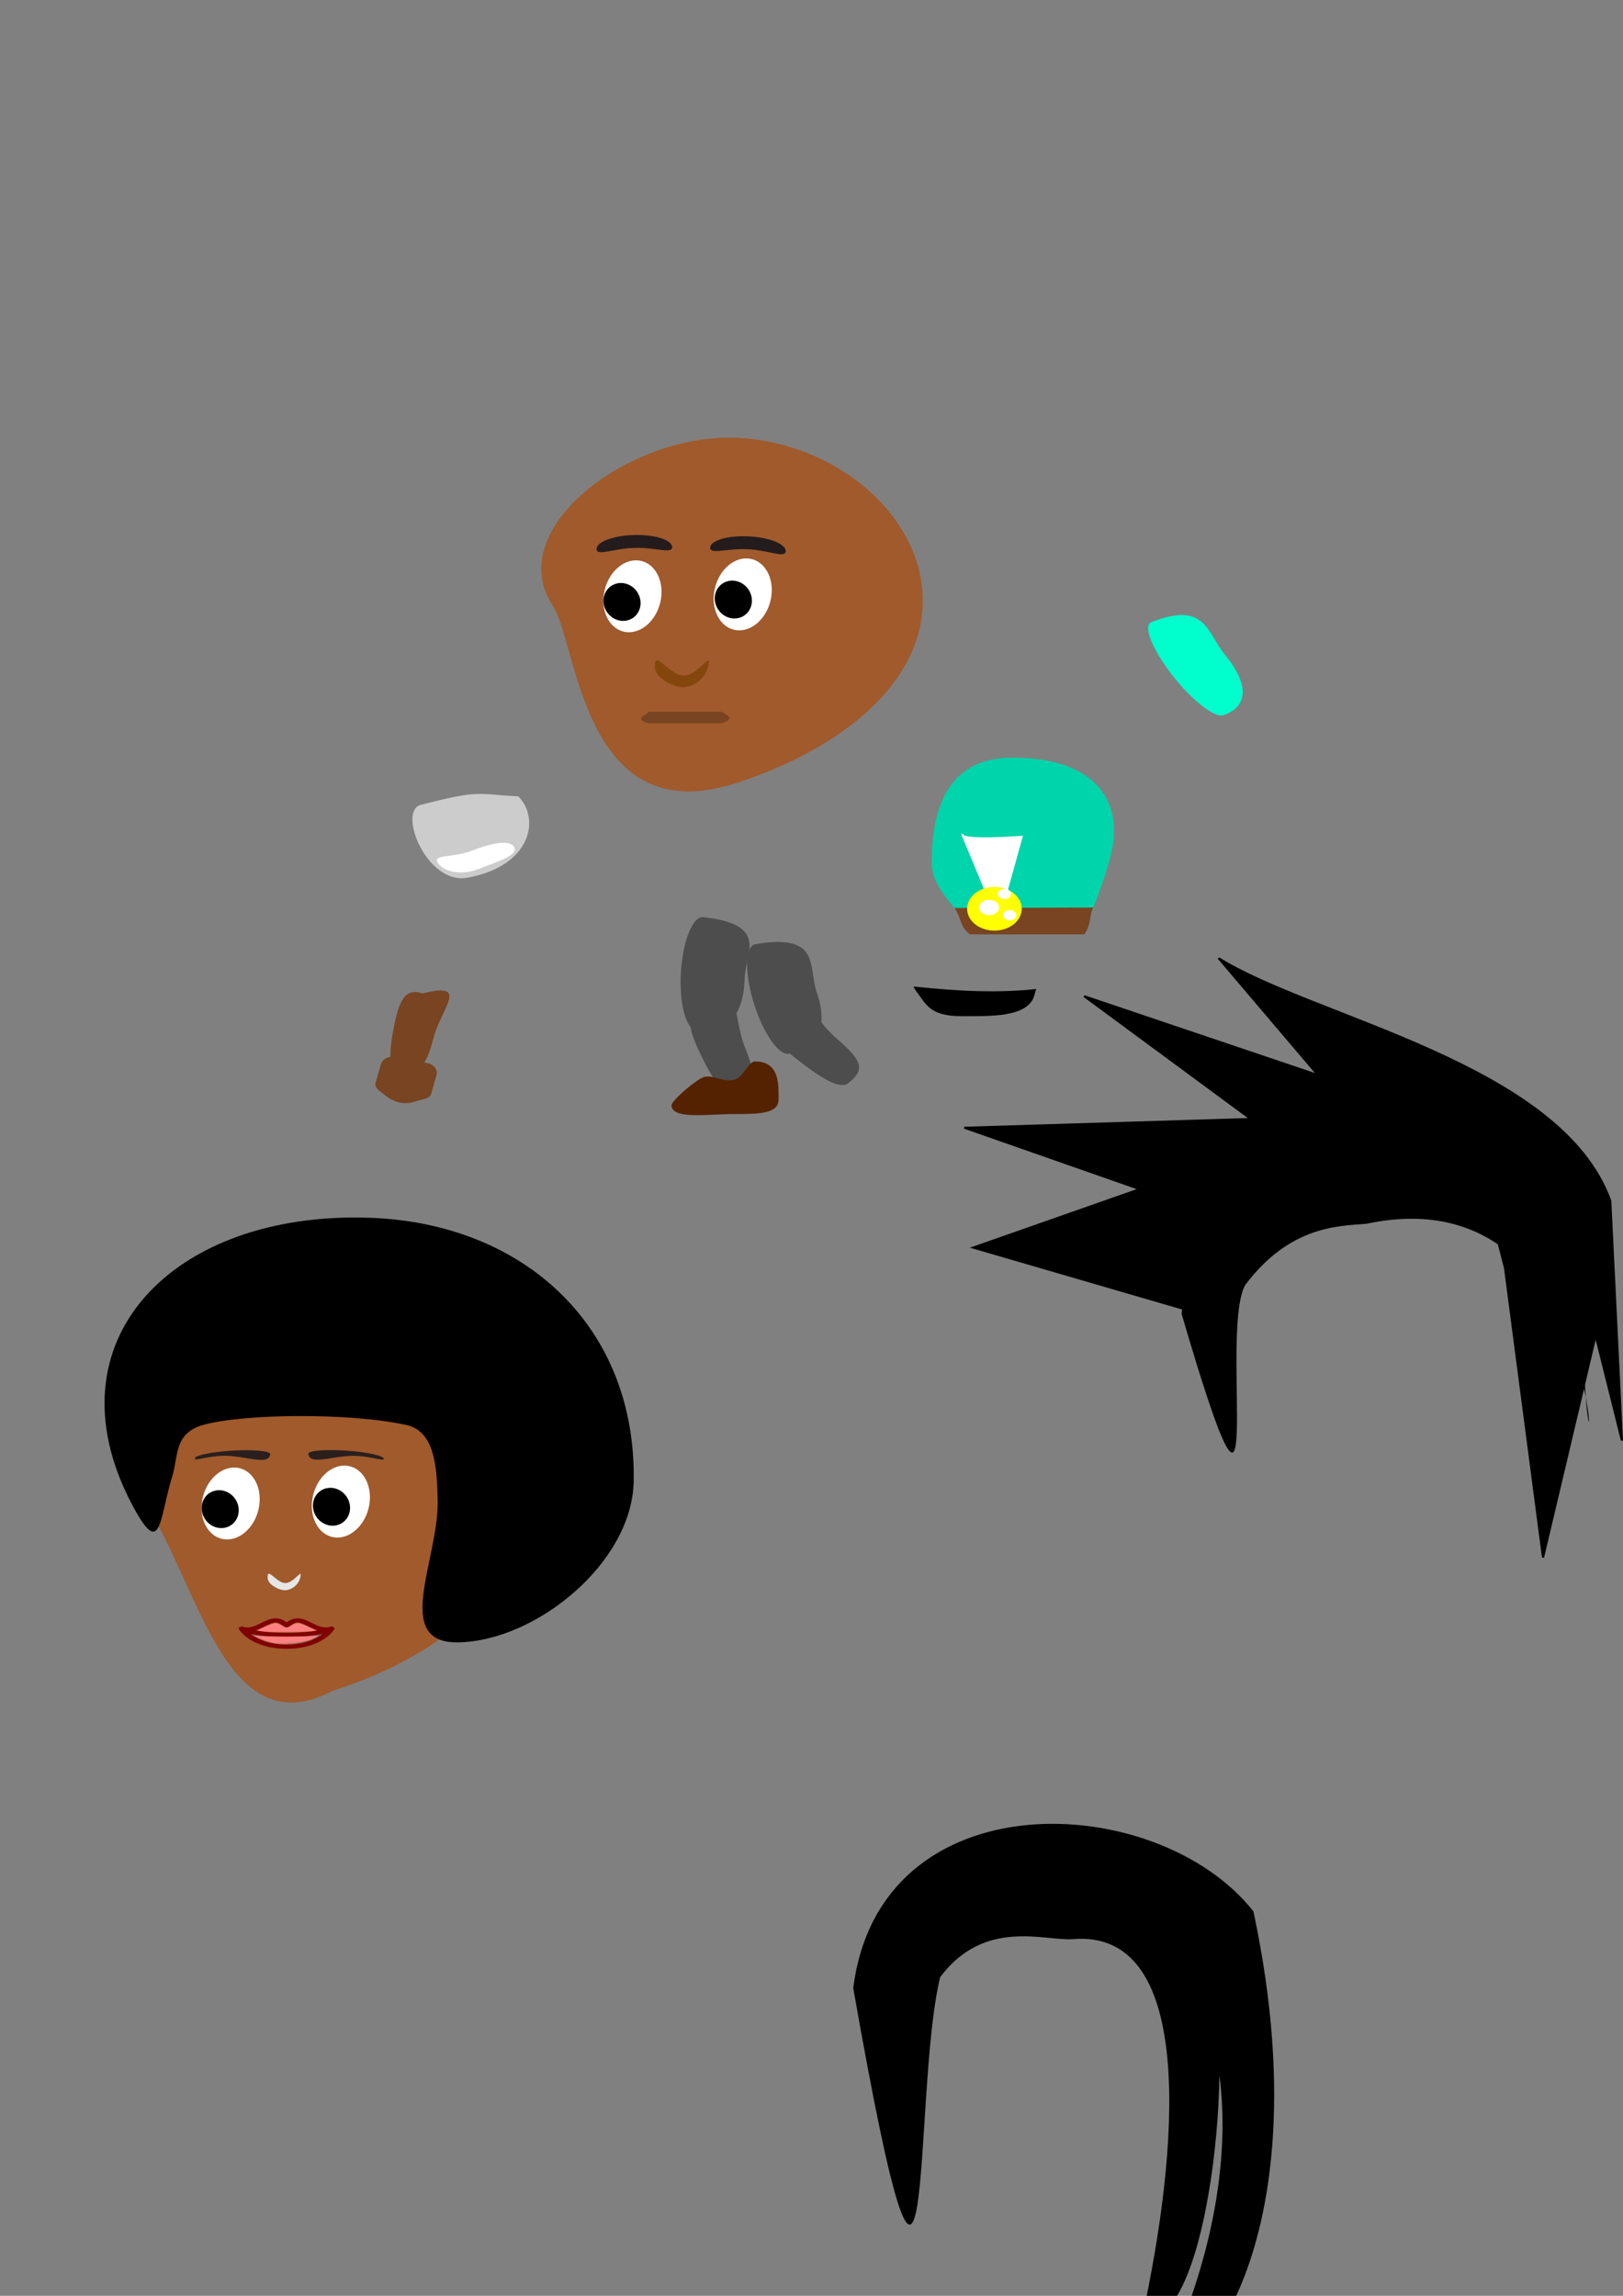 <?xml version="1.0" encoding="UTF-8" standalone="no"?>
<!-- Created with Inkscape (http://www.inkscape.org/) -->

<svg
   xmlns:dc="http://purl.org/dc/elements/1.1/"
   xmlns:cc="http://creativecommons.org/ns#"
   xmlns:rdf="http://www.w3.org/1999/02/22-rdf-syntax-ns#"
   xmlns:svg="http://www.w3.org/2000/svg"
   xmlns="http://www.w3.org/2000/svg"
   xmlns:sodipodi="http://sodipodi.sourceforge.net/DTD/sodipodi-0.dtd"
   xmlns:inkscape="http://www.inkscape.org/namespaces/inkscape"
   width="210mm"
   height="297mm"
   viewBox="0 0 210 297"
   version="1.1"
   id="svg8"
   inkscape:version="0.92.2 (5c3e80d, 2017-08-06)"
   sodipodi:docname="SHOPDUDE.svg">
  <rect x="0" y="0" width="210" height="297" fill="#808080" stroke="none"/>
  <defs
     id="defs2" />
  <sodipodi:namedview
     id="base"
     pagecolor="#ffffff"
     bordercolor="#666666"
     borderopacity="1.0"
     inkscape:pageopacity="0.0"
     inkscape:pageshadow="2"
     inkscape:zoom="0.7"
     inkscape:cx="414.78697"
     inkscape:cy="867.64285"
     inkscape:document-units="mm"
     inkscape:current-layer="g457"
     showgrid="false"
     inkscape:window-width="1280"
     inkscape:window-height="657"
     inkscape:window-x="-8"
     inkscape:window-y="-8"
     inkscape:window-maximized="1"
     inkscape:snap-global="false"
     inkscape:object-paths="true"
     showguides="false"
     inkscape:snap-intersection-paths="true"
     inkscape:snap-bbox="false"
     inkscape:snap-smooth-nodes="true" />
  <g
     inkscape:label="Layer 1"
     inkscape:groupmode="layer"
     id="layer1">
    <path
       style="fill:#4d4d4d;fill-opacity:1;stroke:none;stroke-width:0.314"
       d="m 91.051,118.651 c 8.555,0.985 5.369,4.675 5.289,8.036 -0.126,5.29 -2.942,7.173 -6.305,6.6 -1.338,-0.228 -2.196,-3.689 -1.915,-7.73 0.281,-4.042 1.593,-7.133 2.931,-6.905 z"
       id="path39-7-1-0"
       inkscape:connector-curvature="0"
       sodipodi:nodetypes="cscsc"
       inkscape:transform-center-x="-0.11561943"
       inkscape:transform-center-y="5.8305713" />
    <g
       id="g4559"
       transform="matrix(0.699,0,0,0.654,39.825,18.613)">
      <path
         sodipodi:nodetypes="ssssss"
         inkscape:connector-curvature="0"
         id="path3699"
         d="M 113.771,92.137 C 112.686,108.337 96.79,120.507 78.997,126.533 50.817,136.076 49.981,98.889 45.357,91.381 41.977,85.893 42.862,79.959 46.286,74.644 c 5.916,-9.186 19.413,-16.525 31.578,-16.525 19.205,0 37.136,15.689 35.908,34.018 z"
         style="fill:#a05a2c;stroke-width:0.458"
         inkscape:export-filename="C:\Users\Admin\Documents\GitHub\Personal-Dev-Stuff\Dev\Assets\FBLA GAME SPRITER\head\head.png"
         inkscape:export-xdpi="96"
         inkscape:export-ydpi="96" />
      <ellipse
         inkscape:transform-center-y="-4.1577381"
         inkscape:transform-center-x="-3.7797619"
         transform="rotate(11.514)"
         ry="7.182"
         rx="5.292"
         cy="71.25"
         cx="96.676"
         id="path3712-5"
         style="fill:#ffffff;stroke-width:0.193"
         inkscape:export-filename="C:\Users\Admin\Documents\GitHub\Personal-Dev-Stuff\Dev\Assets\FBLA GAME SPRITER\head\head.png"
         inkscape:export-xdpi="96"
         inkscape:export-ydpi="96" />
      <ellipse
         inkscape:transform-center-y="-3.3230098"
         inkscape:transform-center-x="-3.64735"
         transform="rotate(-17.552)"
         ry="3.78"
         rx="3.402"
         cy="109.695"
         cx="47.921"
         id="path3732-6"
         style="fill:#000000;stroke-width:0.21"
         inkscape:export-filename="C:\Users\Admin\Documents\GitHub\Personal-Dev-Stuff\Dev\Assets\FBLA GAME SPRITER\head\head.png"
         inkscape:export-xdpi="96"
         inkscape:export-ydpi="96" />
      <ellipse
         transform="rotate(11.76)"
         ry="7.182"
         rx="5.292"
         cy="75.364"
         cx="77.076"
         id="path3712-5-3"
         style="fill:#ffffff;stroke-width:0.193"
         inkscape:export-filename="C:\Users\Admin\Documents\GitHub\Personal-Dev-Stuff\Dev\Assets\FBLA GAME SPRITER\head\head.png"
         inkscape:export-xdpi="96"
         inkscape:export-ydpi="96" />
      <ellipse
         transform="rotate(-17.305)"
         ry="3.78"
         rx="3.402"
         cy="103.81"
         cx="28.581"
         id="path3732-6-8"
         style="fill:#000000;stroke-width:0.21"
         inkscape:export-filename="C:\Users\Admin\Documents\GitHub\Personal-Dev-Stuff\Dev\Assets\FBLA GAME SPRITER\head\head.png"
         inkscape:export-xdpi="96"
         inkscape:export-ydpi="96" />
      <path
         sodipodi:nodetypes="ccccc"
         inkscape:connector-curvature="0"
         id="rect22"
         d="m 63.044,112.332 h 13.607 c 0.873,0.737 2.681,1.307 0,2.268 H 63.044 c -2.942,-0.955 -0.227,-1.538 0,-2.268 z"
         style="fill:#784421;stroke-width:0.265"
         inkscape:export-filename="C:\Users\Admin\Documents\GitHub\Personal-Dev-Stuff\Dev\Assets\FBLA GAME SPRITER\head\head.png"
         inkscape:export-xdpi="96"
         inkscape:export-ydpi="96" />
      <path
         sodipodi:nodetypes="ssssss"
         inkscape:connector-curvature="0"
         id="path3701"
         d="m 74.083,103.444 c -0.693,2.846 -3.122,3.98 -4.432,4.02 -1.178,0.036 -2.423,-0.474 -3.516,-1.232 -0.941,-0.652 -1.82,-1.439 -1.879,-2.788 -0.163,-3.689 2.627,1.717 5.341,1.717 2.714,0 5.36,-5.305 4.486,-1.717 z"
         style="fill:#84460d;fill-opacity:1;stroke-width:0.116"
         inkscape:export-filename="C:\Users\Admin\Documents\GitHub\Personal-Dev-Stuff\Dev\Assets\FBLA GAME SPRITER\head\head.png"
         inkscape:export-xdpi="96"
         inkscape:export-ydpi="96" />
      <path
         sodipodi:nodetypes="cscsc"
         inkscape:connector-curvature="0"
         id="path4531"
         d="m 67.445,79.746 c 0.044,1.429 -3.134,0.053 -6.999,0.171 -3.865,0.118 -6.953,1.685 -6.997,0.256 -0.044,-1.429 3.054,-2.683 6.919,-2.801 3.865,-0.118 7.033,0.945 7.077,2.374 z"
         style="fill:#241c1c;fill-opacity:1;stroke-width:0.314"
         inkscape:export-filename="C:\Users\Admin\Documents\GitHub\Personal-Dev-Stuff\Dev\Assets\FBLA GAME SPRITER\head\head.png"
         inkscape:export-xdpi="96"
         inkscape:export-ydpi="96" />
      <path
         sodipodi:nodetypes="cscsc"
         inkscape:connector-curvature="0"
         id="path4531-8"
         d="m 88.469,80.598 c -0.076,1.428 -3.128,-0.209 -6.989,-0.414 -3.861,-0.205 -7.069,1.099 -6.993,-0.329 0.076,-1.428 3.267,-2.419 7.129,-2.213 3.861,0.205 6.93,1.529 6.854,2.956 z"
         style="fill:#241c1c;fill-opacity:1;stroke-width:0.314"
         inkscape:export-filename="C:\Users\Admin\Documents\GitHub\Personal-Dev-Stuff\Dev\Assets\FBLA GAME SPRITER\head\head.png"
         inkscape:export-xdpi="96"
         inkscape:export-ydpi="96" />
      <path
         sodipodi:nodetypes="sccsss"
         inkscape:connector-curvature="0"
         id="path3699-5"
         d="M 39.388,271.588 C 38.303,287.788 22.408,299.958 4.614,305.984 -14.505,316.828 -19.728,287.288 -29.025,270.832 c -3.38,-5.488 -2.495,-11.422 0.928,-16.737 5.916,-9.186 19.413,-16.525 31.578,-16.525 19.205,0 37.136,15.689 35.908,34.018 z"
         style="fill:#a05a2c;stroke-width:0.458"
         inkscape:export-filename="C:\Users\Admin\Documents\GitHub\Personal-Dev-Stuff\Dev\Assets\FBLA GAME SPRITER\head\femalehead.png"
         inkscape:export-xdpi="96"
         inkscape:export-ydpi="96" />
      <ellipse
         inkscape:transform-center-y="-4.1577381"
         inkscape:transform-center-x="-3.7797619"
         transform="rotate(11.514)"
         ry="7.182"
         rx="5.292"
         cy="261.937"
         cx="59.609"
         id="path3712-5-0"
         style="fill:#ffffff;stroke-width:0.193"
         inkscape:export-filename="C:\Users\Admin\Documents\GitHub\Personal-Dev-Stuff\Dev\Assets\FBLA GAME SPRITER\head\head.png"
         inkscape:export-xdpi="96"
         inkscape:export-ydpi="96" />
      <ellipse
         inkscape:transform-center-y="-3.3230098"
         inkscape:transform-center-x="-3.64735"
         transform="rotate(-17.552)"
         ry="3.78"
         rx="3.402"
         cy="258.361"
         cx="-77.115"
         id="path3732-6-4"
         style="fill:#000000;stroke-width:0.21"
         inkscape:export-filename="C:\Users\Admin\Documents\GitHub\Personal-Dev-Stuff\Dev\Assets\FBLA GAME SPRITER\head\head.png"
         inkscape:export-xdpi="96"
         inkscape:export-ydpi="96" />
      <path
         sodipodi:nodetypes="sssssssss"
         inkscape:connector-curvature="0"
         id="path3759-2"
         d="m 60.328,264.526 c -0.25,16.075 -18.014,31.629 -32.505,31.886 -12.305,0.219 -3.551,-16.426 -3.778,-28.089 -0.128,-6.565 -0.528,-13.657 -5.789,-14.906 -10.323,-2.451 -30.128,-2.265 -37.612,-0.018 -5.458,1.638 -4.575,6.213 -5.725,10.144 -2.488,8.505 -1.973,16.783 -7.543,5.415 -15.767,-32.177 7.61,-57.904 44.099,-56.533 28.601,1.074 49.331,21.52 48.855,52.1 z"
         style="fill:#000000;stroke-width:0.321" />
      <ellipse
         transform="rotate(11.76)"
         ry="7.182"
         rx="5.292"
         cy="266.209"
         cx="40.83"
         id="path3712-5-3-2"
         style="fill:#ffffff;stroke-width:0.193"
         inkscape:export-filename="C:\Users\Admin\Documents\GitHub\Personal-Dev-Stuff\Dev\Assets\FBLA GAME SPRITER\head\head.png"
         inkscape:export-xdpi="96"
         inkscape:export-ydpi="96" />
      <ellipse
         transform="rotate(-17.305)"
         ry="3.78"
         rx="3.402"
         cy="253.012"
         cx="-95.814"
         id="path3732-6-8-3"
         style="fill:#000000;stroke-width:0.21"
         inkscape:export-filename="C:\Users\Admin\Documents\GitHub\Personal-Dev-Stuff\Dev\Assets\FBLA GAME SPRITER\head\head.png"
         inkscape:export-xdpi="96"
         inkscape:export-ydpi="96" />
      <path
         sodipodi:nodetypes="ssssss"
         inkscape:connector-curvature="0"
         id="path3701-4"
         d="m -1.4,283.627 c -0.425,1.747 -1.917,2.443 -2.721,2.468 -0.723,0.022 -1.487,-0.291 -2.159,-0.756 -0.578,-0.4 -1.117,-0.883 -1.154,-1.712 -0.1,-2.265 1.613,1.054 3.279,1.054 1.666,0 3.29,-3.257 2.754,-1.054 z"
         style="fill:#e6e6e6;fill-opacity:1;stroke-width:0.071"
         inkscape:export-filename="C:\Users\Admin\Documents\GitHub\Personal-Dev-Stuff\Dev\Assets\FBLA GAME SPRITER\head\femalehead.png"
         inkscape:export-xdpi="96"
         inkscape:export-ydpi="96" />
      <path
         sodipodi:nodetypes="cscscc"
         inkscape:connector-curvature="0"
         id="path4531-4"
         d="m -6.942,259.145 c -0.202,2.084 -3.253,0.85 -6.987,0.438 -3.845,-0.424 -6.912,1.085 -6.983,0.474 -0.072,-0.611 2.998,-1.311 6.856,-1.563 3.858,-0.252 7.043,0.04 7.115,0.651 z"
         style="opacity:0.94;fill:#241c1c;fill-opacity:1;stroke-width:0.206"
         inkscape:export-filename="C:\Users\Admin\Documents\GitHub\Personal-Dev-Stuff\Dev\Assets\FBLA GAME SPRITER\head\femalehead.png"
         inkscape:export-xdpi="96"
         inkscape:export-ydpi="96" />
      <path
         sodipodi:nodetypes="cscscc"
         inkscape:connector-curvature="0"
         id="path4531-4-2"
         d="m 0.098,259.077 c 0.185,2.086 3.246,0.881 6.983,0.505 3.848,-0.387 6.902,1.152 6.979,0.542 0.077,-0.611 -2.987,-1.34 -6.842,-1.629 -3.856,-0.289 -7.043,-0.029 -7.12,0.582 z"
         style="opacity:0.94;fill:#241c1c;fill-opacity:1;stroke-width:0.206"
         inkscape:export-filename="C:\Users\Admin\Documents\GitHub\Personal-Dev-Stuff\Dev\Assets\FBLA GAME SPRITER\head\femalehead.png"
         inkscape:export-xdpi="96"
         inkscape:export-ydpi="96" />
      <path
         id="path860"
         d="m 4.685,293.361 c -0.225,-0.106 -0.51,-0.103 -0.714,0.02 -0.041,0.017 -0.225,0.083 -0.563,0.083 -0.381,0 -0.814,-0.082 -1.287,-0.245 -0.418,-0.143 -0.853,-0.378 -1.313,-0.626 -0.849,-0.458 -1.726,-0.931 -2.715,-0.931 -0.586,0 -1.128,0.169 -1.612,0.501 l -0.404,0.277 -0.404,-0.277 c -0.484,-0.332 -1.027,-0.501 -1.612,-0.501 -0.988,0 -1.866,0.473 -2.715,0.931 -0.461,0.248 -0.896,0.483 -1.314,0.626 -0.473,0.163 -0.907,0.245 -1.287,0.245 -0.337,0 -0.522,-0.066 -0.563,-0.083 -0.204,-0.123 -0.489,-0.126 -0.714,-0.02 -0.228,0.107 -0.301,0.317 -0.201,0.494 0.022,0.04 0.566,0.981 1.922,1.922 1.252,0.869 3.463,1.904 6.889,1.904 3.426,0 5.637,-1.035 6.889,-1.904 1.356,-0.941 1.899,-1.882 1.921,-1.922 0.1,-0.177 0.026,-0.387 -0.201,-0.494 z m -12.604,-0.126 c 0.689,-0.372 1.402,-0.756 1.979,-0.756 0.167,0 0.428,0.027 0.77,0.261 l 0.826,0.567 c 0.112,0.077 0.263,0.12 0.421,0.12 0.158,0 0.31,-0.043 0.421,-0.12 l 0.826,-0.567 c 0.341,-0.234 0.603,-0.261 0.77,-0.261 0.576,0 1.289,0.384 1.979,0.756 0.487,0.263 0.991,0.534 1.517,0.715 0.097,0.033 0.193,0.063 0.289,0.092 -1.242,0.258 -3.114,0.495 -5.801,0.495 -2.687,0 -4.559,-0.237 -5.801,-0.495 0.096,-0.028 0.192,-0.058 0.289,-0.092 0.526,-0.18 1.03,-0.452 1.517,-0.715 z m 3.995,3.629 c -2.402,0 -4.423,-0.551 -6.007,-1.638 -0.257,-0.176 -0.48,-0.352 -0.674,-0.522 1.354,0.328 3.492,0.648 6.681,0.648 3.188,0 5.327,-0.321 6.681,-0.648 -0.194,0.169 -0.417,0.346 -0.674,0.522 -1.584,1.087 -3.605,1.638 -6.007,1.638 z"
         inkscape:connector-curvature="0"
         style="fill:#800000;stroke-width:0.049"
         inkscape:export-filename="C:\Users\Admin\Documents\GitHub\Personal-Dev-Stuff\Dev\Assets\FBLA GAME SPRITER\head\femalehead.png"
         inkscape:export-xdpi="96"
         inkscape:export-ydpi="96" />
      <path
         style="opacity:1;fill:#666666;fill-opacity:1;stroke:none;stroke-width:1.672;stroke-miterlimit:4;stroke-dasharray:none;stroke-dashoffset:0"
         d="m -5.148,296.711 c -0.673,-0.051 -1.707,-0.239 -2.299,-0.418 -1.046,-0.317 -2.922,-1.229 -2.759,-1.341 0.045,-0.031 0.775,0.045 1.624,0.168 2.517,0.366 7.459,0.295 10.443,-0.148 l 0.668,-0.099 -0.779,0.485 c -1.679,1.045 -4.264,1.552 -6.898,1.354 z"
         id="path883"
         inkscape:connector-curvature="0"
         inkscape:export-filename="C:\Users\Admin\Documents\GitHub\Personal-Dev-Stuff\Dev\Assets\FBLA GAME SPRITER\head\femalehead.png"
         inkscape:export-xdpi="96"
         inkscape:export-ydpi="96" />
      <path
         style="opacity:1;fill:#ff8080;fill-opacity:1;stroke:none;stroke-width:1.672;stroke-miterlimit:4;stroke-dasharray:none;stroke-dashoffset:0"
         d="m -8.026,294.27 c -0.665,-0.081 -1.239,-0.168 -1.276,-0.193 -0.183,-0.126 2.845,-1.475 3.31,-1.475 0.308,0 0.813,0.196 1.178,0.458 0.797,0.57 0.984,0.57 1.78,0 0.366,-0.262 0.87,-0.458 1.178,-0.458 0.296,0 1.184,0.325 1.973,0.722 l 1.434,0.722 -0.624,0.131 c -0.926,0.194 -7.558,0.263 -8.954,0.093 z"
         id="path885"
         inkscape:connector-curvature="0"
         inkscape:export-filename="C:\Users\Admin\Documents\GitHub\Personal-Dev-Stuff\Dev\Assets\FBLA GAME SPRITER\head\femalehead.png"
         inkscape:export-xdpi="96"
         inkscape:export-ydpi="96" />
      <path
         style="opacity:1;fill:#ff8080;fill-opacity:1;stroke:none;stroke-width:1.672;stroke-miterlimit:4;stroke-dasharray:none;stroke-dashoffset:0"
         d="m -6.097,296.567 c -1.028,-0.178 -2.246,-0.603 -3.279,-1.143 l -0.779,-0.408 1.224,0.129 c 1.505,0.158 7.859,0.169 9.68,0.017 l 1.335,-0.112 -0.774,0.457 c -1.565,0.924 -5.193,1.444 -7.407,1.06 z"
         id="path887"
         inkscape:connector-curvature="0"
         inkscape:export-filename="C:\Users\Admin\Documents\GitHub\Personal-Dev-Stuff\Dev\Assets\FBLA GAME SPRITER\head\femalehead.png"
         inkscape:export-xdpi="96"
         inkscape:export-ydpi="96" />
      <path
         sodipodi:nodetypes="cscscccscc"
         inkscape:connector-curvature="0"
         id="path3759-6"
         d="m 158.84,361.648 c -0.849,-6.504 2.182,3.626 7.466,4.756 5.493,1.175 1.803,66.332 -11.939,63.92 6.797,-33.006 10.295,-77.237 -12.702,-75.212 -5.146,0.453 -16.365,-4.247 -24.603,7.515 -5.326,23.035 -0.58,96.374 -16.094,2.187 4.903,-41.702 56.305,-39.297 74.076,-15.186 7.256,36.36 3.174,61.959 -3.539,76.834 -2.103,4.66 -6.034,3.354 -9.969,5.202 14.936,-40.177 5.165,-68.779 -2.696,-70.017 z"
         style="fill:#000000;stroke-width:0.321"
         inkscape:export-filename="C:\Users\Admin\Documents\GitHub\Personal-Dev-Stuff\Dev\Assets\FBLA GAME SPRITER\head\femalehair1.png"
         inkscape:export-xdpi="96"
         inkscape:export-ydpi="96" />
      <g
         id="g902"
         transform="translate(136.877,166.554)">
        <path
           inkscape:export-ydpi="96"
           inkscape:export-xdpi="96"
           inkscape:export-filename="C:\Users\Admin\Documents\GitHub\Personal-Dev-Stuff\Dev\Assets\FBLA GAME SPRITER\head\spikey.png"
           style="fill:#000000;stroke-width:0.321"
           d="m 59.07,47.06 c -5.146,0.453 -14.201,0.379 -22.439,12.141 -4.931,9.544 4.739,65.938 -11.765,5.657 C 29.769,23.156 81.171,25.561 98.942,49.672 98.635,138.978 112.219,34.954 59.07,47.06 Z"
           id="path3759"
           inkscape:connector-curvature="0"
           sodipodi:nodetypes="ccccc" />
        <path
           inkscape:export-ydpi="96"
           inkscape:export-xdpi="96"
           inkscape:export-filename="C:\Users\Admin\Documents\GitHub\Personal-Dev-Stuff\Dev\Assets\FBLA GAME SPRITER\head\spikey.png"
           sodipodi:nodetypes="cccccccccccccccc"
           inkscape:connector-curvature="0"
           id="path894"
           d="M 29.018,65.071 -13.723,51.77 17.115,40.204 -15.346,28.059 37.674,26.324 6.836,2.035 50.117,17.65 31.723,-5.483 C 49.358,6.338 95.064,15.335 104.219,42.517 L 106.383,89.939 101.514,69.119 91.775,113.071 84.742,55.818 79.873,35.577 45.789,36.156 27.936,68.541"
           style="fill:#000000;stroke:#000000;stroke-width:0.392px;stroke-linecap:butt;stroke-linejoin:miter;stroke-opacity:1" />
      </g>
    </g>
    <path
       style="fill:#4d4d4d;fill-opacity:1;stroke:none;stroke-width:0.258"
       d="m 101.262,132.132 c 2.344,-5.524 3.495,-0.758 7.044,2.262 3.541,3.014 3.504,4.137 1.391,5.767 -0.841,0.649 -2.728,-0.203 -5.626,-2.389 -3.192,-2.408 -5.344,-4.314 -2.809,-5.64 z"
       id="path39-3-7-8"
       inkscape:connector-curvature="0"
       sodipodi:nodetypes="cscscc" />
    <path
       style="fill:#4d4d4d;fill-opacity:1;stroke:none;stroke-width:0.258"
       d="m 91.218,130.808 c 4.854,-4.101 3.512,0.645 5.189,4.725 1.674,4.071 1.081,5.072 -1.626,5.742 -1.077,0.266 -2.345,-1.221 -3.854,-4.3 -1.662,-3.391 -2.643,-5.933 0.291,-6.167 z"
       id="path39-3-7-8-9"
       inkscape:connector-curvature="0"
       sodipodi:nodetypes="cscscc" />
    <path
       sodipodi:nodetypes="sssssss"
       inkscape:connector-curvature="0"
       id="path4421"
       d="m 100.74,142.232 c 0,1.88 -2.604,1.891 -5.816,1.891 -3.212,0 -8.031,0.745 -8.031,-1.135 0,-0.628 3.148,-3.297 4.127,-3.634 1.197,-0.411 2.602,0.784 4.163,0.259 0.987,-0.332 1.682,-2.3 2.511,-2.3 3.212,0 3.046,3.037 3.046,4.918 z"
       style="fill:#552200;fill-opacity:1;stroke:none;stroke-width:0.022;stroke-miterlimit:4;stroke-dasharray:none;stroke-opacity:1"
       inkscape:export-filename="C:\Users\Owner\Documents\Development\Spriter Main char\legs\shoe.png"
       inkscape:export-xdpi="90"
       inkscape:export-ydpi="90" />
    <path
       style="fill:#4d4d4d;fill-opacity:1;stroke:none;stroke-width:0.314"
       d="m 97.8,122.132 c 8.478,-1.409 6.753,2.971 7.864,6.187 1.748,5.062 -0.264,7.623 -3.662,8.001 -1.352,0.15 -3.389,-2.904 -4.55,-6.822 -1.16,-3.918 -1.005,-7.216 0.348,-7.366 z"
       id="path39-7-1"
       inkscape:connector-curvature="0"
       sodipodi:nodetypes="cscsc"
       inkscape:transform-center-x="-1.8582323"
       inkscape:transform-center-y="5.878822" />
    <g
       transform="matrix(0.037,-0.827,0.827,0.037,11.135,175.005)"
       id="g57-0-8"
       inkscape:transform-center-x="-2.9097556"
       inkscape:transform-center-y="10.490097">
      <path
         sodipodi:nodetypes="cscscc"
         inkscape:connector-curvature="0"
         id="path39-3-3-5-9"
         d="m 58.446,49.993 c 2.228,7.465 -2.097,3.043 -6.973,2.035 -4.865,-1.007 -5.651,-2.245 -5.232,-5.351 0.167,-1.236 2.213,-1.516 5.991,-0.996 4.161,0.573 7.173,1.266 6.214,4.312 z"
         style="fill:#784421;fill-opacity:1;stroke:none;stroke-width:0.292"
         inkscape:export-filename="C:\Users\Admin\Documents\GitHub\Personal-Dev-Stuff\Dev\Assets\FBLA GAME SPRITER\Arm\lower.png"
         inkscape:export-xdpi="96"
         inkscape:export-ydpi="96" />
      <path
         sodipodi:nodetypes="cscsc"
         inkscape:connector-curvature="0"
         id="path39-4-1-1"
         d="m 121.523,161.278 c 3.733,8.357 -1.396,8.772 -4.536,11.623 -4.943,4.489 -8.207,3.656 -9.503,0.21 -0.516,-1.371 2.208,-5.132 6.085,-8.4 3.877,-3.268 7.438,-4.805 7.954,-3.434 z"
         style="fill:#00ffcc;fill-opacity:1;stroke:none;stroke-width:0.355"
         inkscape:export-filename="C:\Users\Admin\Documents\GitHub\Personal-Dev-Stuff\Dev\Assets\FBLA GAME SPRITER\Arm\blackupper.png"
         inkscape:export-xdpi="96"
         inkscape:export-ydpi="96" />
      <g
         style="fill:#784421"
         transform="matrix(0.226,0.462,-0.352,0.243,73.508,21.575)"
         id="g473-7-6-1"
         inkscape:export-filename="C:\Users\Admin\Documents\GitHub\Personal-Dev-Stuff\Dev\Assets\FBLA GAME SPRITER\Arm\hand.png"
         inkscape:export-xdpi="96"
         inkscape:export-ydpi="96">
        <path
           sodipodi:nodetypes="sssssssss"
           inkscape:connector-curvature="0"
           id="rect512-6-5-7"
           d="m -60.432,55.163 h 6.974 c 2.076,0 3.748,1.672 3.748,3.748 v 9.899 c 0,2.076 -1.672,3.748 -3.748,3.748 h -6.974 c -2.076,0 -2.53,-2.105 -3.748,-3.748 -2.403,-3.241 -2.106,-6.548 0,-9.899 1.092,-1.737 1.672,-3.748 3.748,-3.748 z"
           style="fill:#784421;fill-opacity:1;stroke:none;stroke-width:0.562"
           transform="matrix(0.626,-0.78,0.73,0.684,0,0)" />
      </g>
    </g>
    <g
       transform="translate(37.29,-0.938)"
       id="g457"
       inkscape:export-filename="C:\Users\Admin\Documents\GitHub\Personal-Dev-Stuff\Dev\Assets\FBLA GAME SPRITER\body/blackbody.png"
       inkscape:export-xdpi="96"
       inkscape:export-ydpi="96">
      <g
         id="g445"
         style="fill:#00d4aa">
        <path
           id="path33-1"
           d="m 93.693,98.953 c -4.336,0 -6.999,1.776 -8.547,4.501 -1.39,2.446 -1.882,5.656 -1.882,9.034 0,3.307 2.91,5.484 4.233,7.632 0.192,0.312 0.364,0.619 0.527,0.919 5.871,0.601 10.654,0.744 15.074,0.283 1.596,-4.429 2.29,-5.918 3.259,-9.435 1.967,-7.141 -1.787,-12.933 -12.663,-12.933 z m 2.359,25.852 c -0.252,0.004 -0.504,0.01 -0.757,0.012 0.253,-0.002 0.506,-0.006 0.757,-0.012 z m -2.888,0.002 c 0.17,0.008 0.345,0.012 0.529,0.012 -0.187,0 -0.357,-0.006 -0.529,-0.012 z"
           style="fill:#00d4aa;fill-opacity:1;stroke:none;stroke-width:0.214"
           inkscape:connector-curvature="0"
           inkscape:export-filename="C:\Users\Admin\Documents\FBLA GAME SPRITER\body\body.png"
           inkscape:export-xdpi="96"
           inkscape:export-ydpi="96" />
      </g>
      <g
         id="g442">
        <path
           style="fill:#ffffff;stroke:#ffffff;stroke-width:0.237px;stroke-linecap:butt;stroke-linejoin:miter;stroke-opacity:1"
           d="m 87.233,108.934 4.654,11.158 3.026,-10.91 c 0,0 -7.508,0.585 -7.681,-0.248 z"
           id="path112-5"
           inkscape:connector-curvature="0"
           inkscape:export-filename="C:\Users\Admin\Documents\FBLA GAME SPRITER\total.png"
           inkscape:export-xdpi="96"
           inkscape:export-ydpi="96" />
        <path
           style="fill:#784421;fill-opacity:1;stroke:none;stroke-width:0.15"
           d="m 86.201,118.394 c 0.82,1.107 0.726,2.299 1.692,3.137 0.109,0.095 0.21,0.188 0.307,0.281 h 14.818 c 0.929,-1.366 0.615,-2.57 1.174,-3.471 z"
           id="path33-0-3"
           inkscape:connector-curvature="0"
           sodipodi:nodetypes="cccccc"
           inkscape:export-filename="C:\Users\Admin\Documents\FBLA GAME SPRITER\total.png"
           inkscape:export-xdpi="96"
           inkscape:export-ydpi="96" />
        <g
           id="g98-0"
           transform="matrix(0.912,0,0,0.881,39.585,26.007)"
           inkscape:export-filename="C:\Users\Admin\Documents\FBLA GAME SPRITER\total.png"
           inkscape:export-xdpi="96"
           inkscape:export-ydpi="96">
          <ellipse
             ry="3.213"
             rx="3.874"
             cy="104.988"
             cx="56.791"
             id="path54-2"
             style="fill:#ffff00;fill-opacity:1;stroke:none;stroke-width:0.265" />
          <ellipse
             ry="1.134"
             rx="1.417"
             cy="104.799"
             cx="56.035"
             id="path56-6"
             style="fill:#ffffff;fill-opacity:1;stroke:none;stroke-width:0.138" />
          <ellipse
             ry="0.756"
             rx="0.945"
             cy="102.815"
             cx="58.208"
             id="path56-8-3"
             style="fill:#ffffff;fill-opacity:1;stroke:none;stroke-width:0.092" />
          <ellipse
             ry="0.756"
             rx="0.945"
             cy="105.933"
             cx="58.964"
             id="path56-8-1-3"
             style="fill:#ffffff;fill-opacity:1;stroke:none;stroke-width:0.092" />
        </g>
      </g>
    </g>
    <g
       transform="matrix(0.912,0,0,1,38.629,5.704)"
       id="g123"
       inkscape:export-ydpi="96"
       inkscape:export-xdpi="96"
       inkscape:export-filename="C:\Users\Admin\Documents\FBLA GAME SPRITER\body\hip.png"
       style="fill:#000000">
      <path
         inkscape:export-ydpi="96"
         inkscape:export-xdpi="96"
         inkscape:export-filename="C:\Users\Admin\Documents\FBLA GAME SPRITER\total.png"
         sodipodi:nodetypes="cscccc"
         inkscape:connector-curvature="0"
         id="path33-9"
         d="m 87.47,122.314 c 1.559,1.845 1.95,3.445 6.653,3.445 4.223,0 8.889,0.091 10.115,-2.311 0.21,-0.412 0.25,-0.856 0.435,-1.209 -5.08,0.505 -10.573,0.345 -17.428,-0.321 z"
         style="fill:#000000;fill-opacity:1;stroke:none;stroke-width:0.197" />
    </g>
    <g
       id="g47"
       transform="matrix(0.633,0,0,0.465,25.292,53.002)"
       inkscape:export-filename="C:\Users\Admin\Documents\FBLA GAME SPRITER\head\neck.png"
       inkscape:export-xdpi="96"
       inkscape:export-ydpi="96"
       style="fill:#cccccc">
      <path
         sodipodi:nodetypes="cscc"
         inkscape:connector-curvature="0"
         id="path26"
         d="m 65.961,107.55 c 4.414,5.81 3.041,19.311 -10.381,22.653 -8.248,2.054 -14.217,-18.171 -9.659,-20.224 12.601,-4.436 11.467,-2.951 20.039,-2.429 z"
         style="fill:#cccccc;fill-opacity:1;stroke-width:0.254"
         inkscape:export-filename="C:\Users\Admin\Documents\GitHub\Personal-Dev-Stuff\Dev\Assets\FBLA GAME SPRITER\head\neck.png"
         inkscape:export-xdpi="96"
         inkscape:export-ydpi="96" />
      <path
         sodipodi:nodetypes="cscsc"
         inkscape:connector-curvature="0"
         id="path29"
         d="m 65.164,121.717 c 0.889,2.262 -3.59,4.094 -7.396,6.111 -3.806,2.017 -7.409,0.363 -8.298,-1.899 -0.889,-2.262 3.232,-1.23 7.037,-3.248 3.806,-2.017 7.768,-3.227 8.657,-0.965 z"
         style="fill:#ffffff;fill-opacity:1;stroke-width:0.266"
         inkscape:export-filename="C:\Users\Admin\Documents\GitHub\Personal-Dev-Stuff\Dev\Assets\FBLA GAME SPRITER\head\neck.png"
         inkscape:export-xdpi="96"
         inkscape:export-ydpi="96" />
    </g>
  </g>
</svg>
